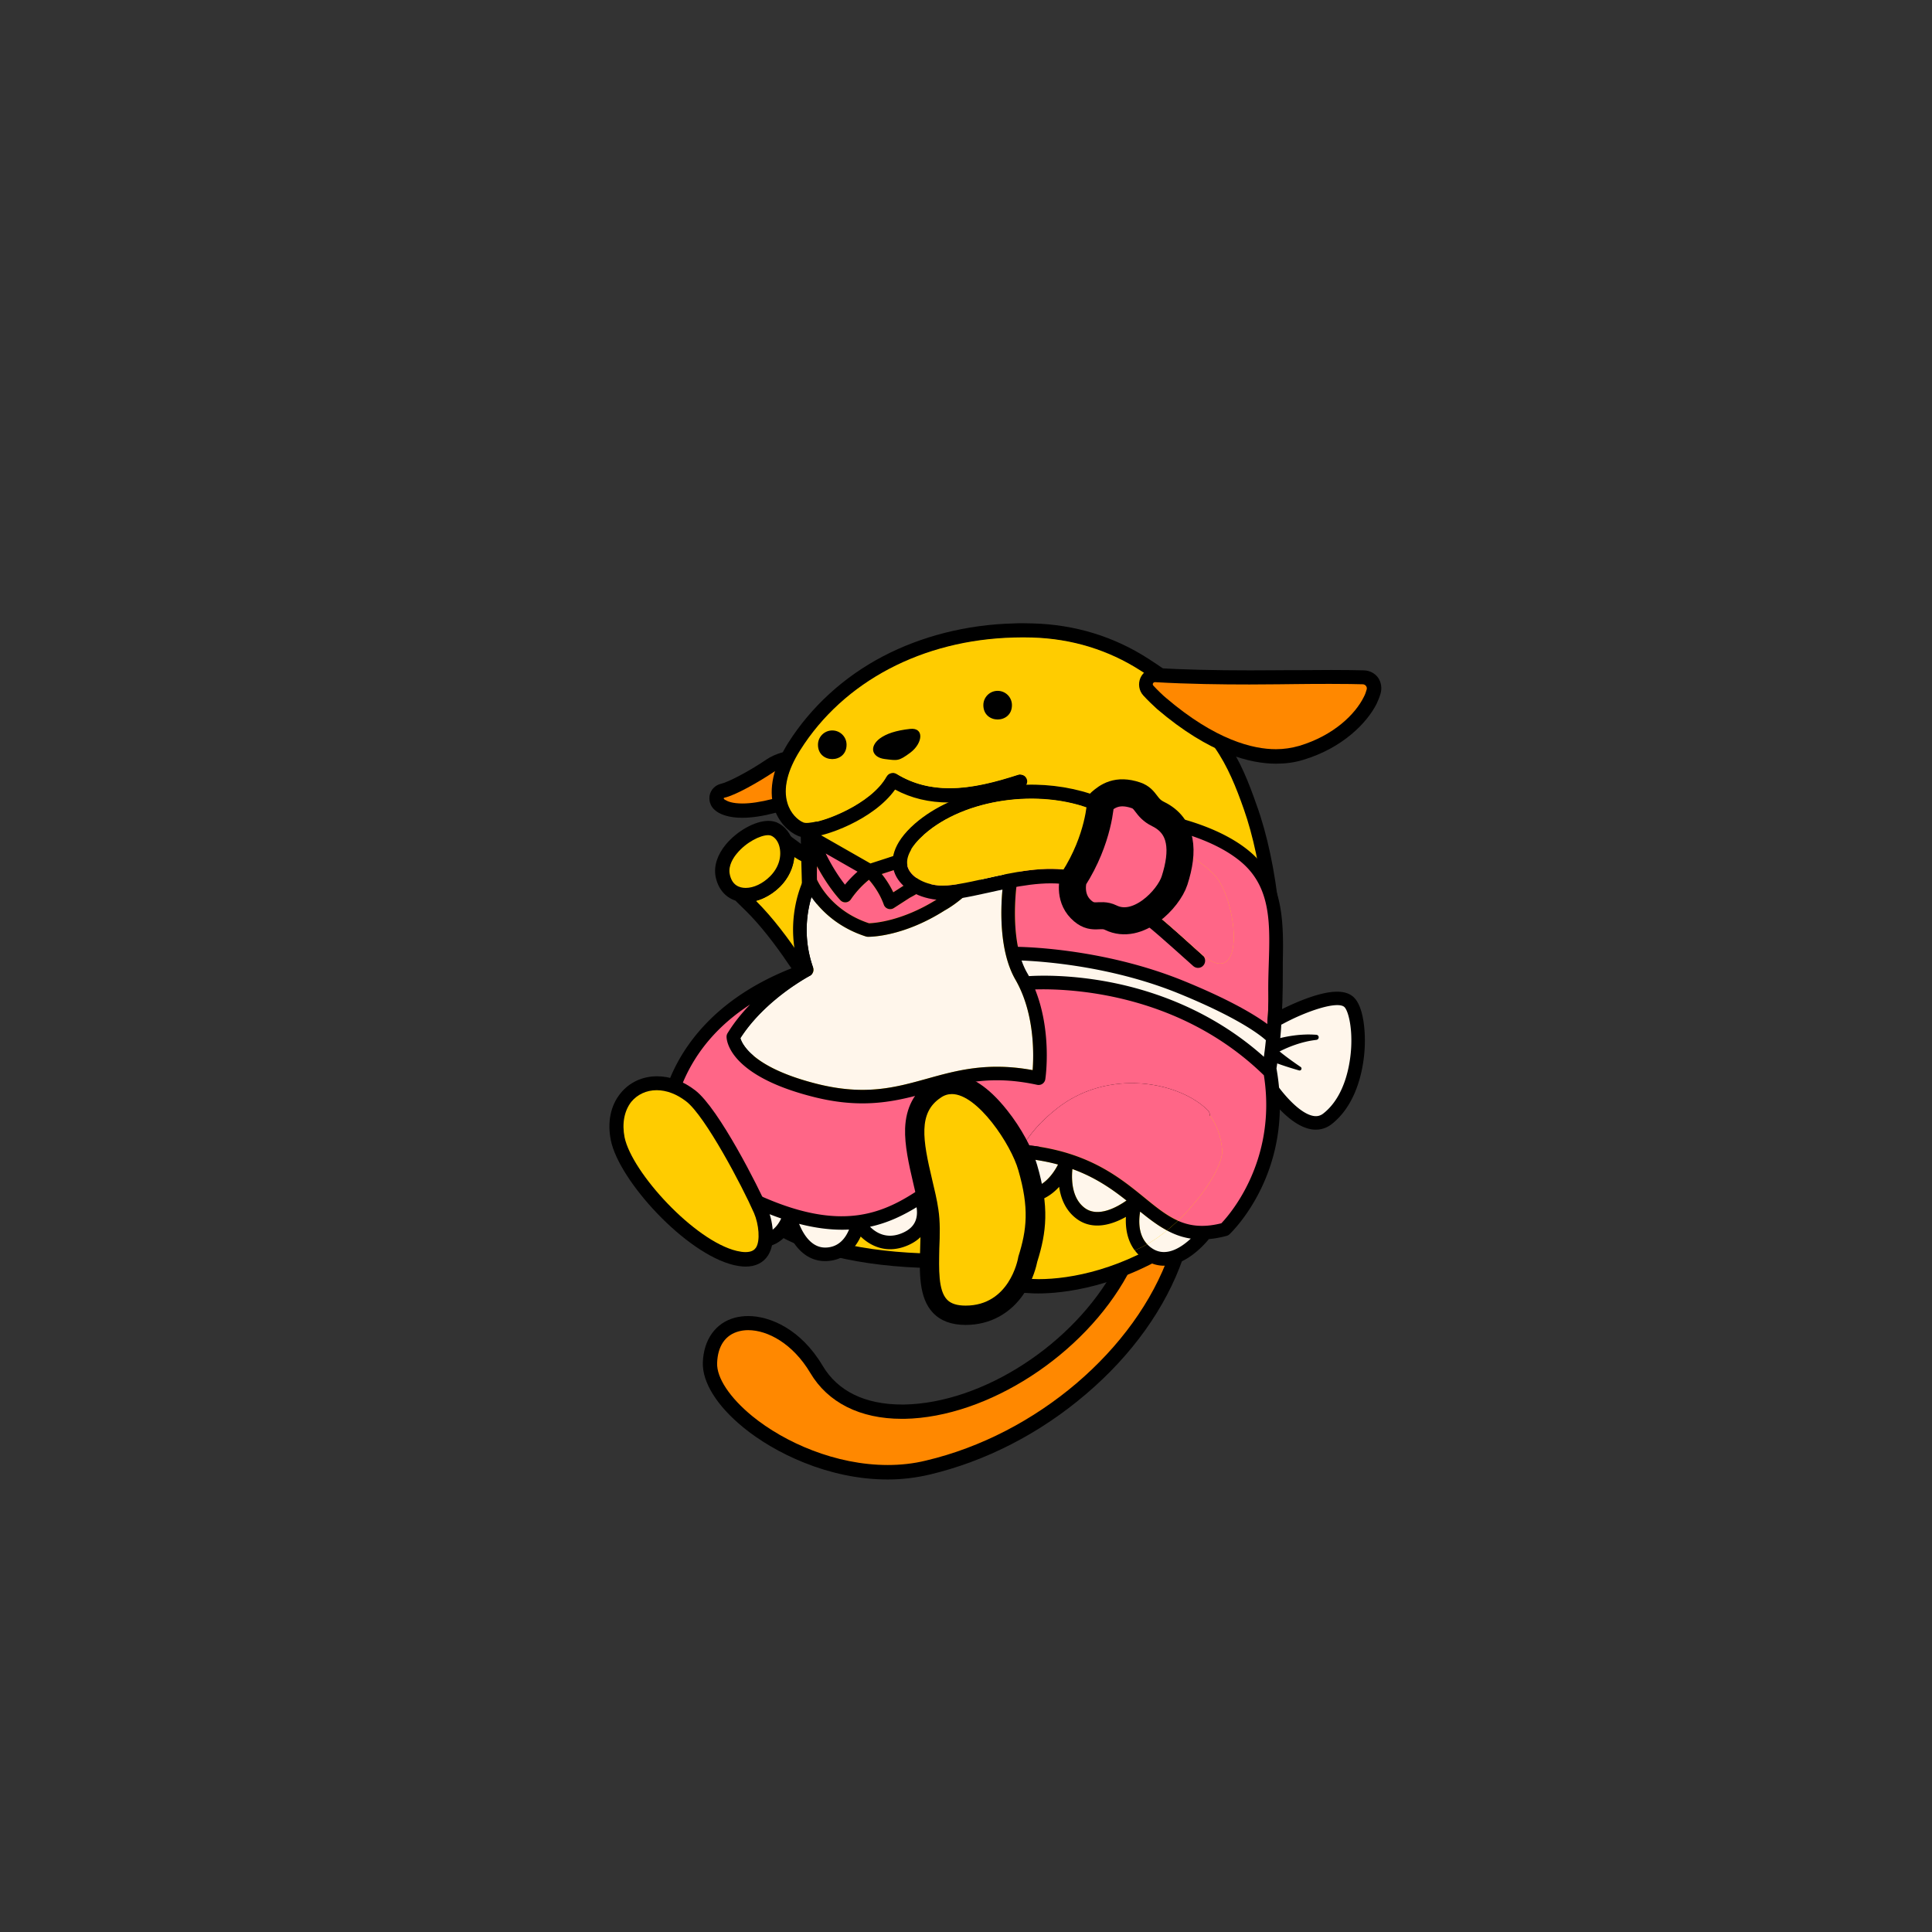 <svg viewBox="0 0 1e3 1e3" xmlns="http://www.w3.org/2000/svg">
    <rect x="0" y="0" width="1e3" height="1e3" fill="#333333" stroke="none"/>
    <path d="M449.783 505.883c-4.5 5.1-10.5 7.9-17 7.9-9.1 0-18.5-5.5-24.4-14.4-7.8-11.6-15.5-21.2-22.3-27.9l-4.8-4.7c-2-2-1.1-5.3 1.6-6.1l6.5-1.7c3.2-.9 6.4-2.7 9.1-5.5 3-3 4.8-6.7 5.2-10.4v-11.2c0-1.3 1.5-2.1 2.5-1.3l9.3 6.9c.7.5 1.7 1.1 2.9 1.7 10.2 4.9 31.7 27.4 35.7 46.7 2.1 10.1-1.2 16.5-4.3 20z"/>
    <path d="m415.28 445.98c-1.5-0.7-2.9-1.5-4.2-2.4-0.5 5.5-3 11-7.3 15.3-3.7 3.7-8.1 6.2-12.5 7.4 8.7 8.6 17 19.8 23.2 29.1 4.5 6.7 11.6 11.1 18.3 11.1 4.1 0 8.1-1.6 11.4-5.4 13-14.8-17.3-49.6-28.9-55.1z" fill="#fc0"/>
    <path d="M612.283 651.383c-9 25.7-26.4 50-50.3 70.3-23.8 20.3-51.8 34.7-81 41.6-6.9 1.6-14.1 2.5-21.5 2.5-30.8 0-58.9-13.9-74.8-27-13.6-11.1-21.2-23.3-20.9-33.5.4-12 6.7-20.7 16.8-23.3 2.1-.5 4.3-.8 6.7-.8 11.2 0 27.2 6.7 38.5 25.7 7.8 13.2 22 20.1 41.1 20.1h1.2c40.7-.8 87.6-31.2 109.1-70.8 7.7-14.1 13.2-29.6 17.1-40.8 1.9-5.4 3.6-10.1 5.1-13.5 1.3-3.1 4.1-9.4 10.4-9.4 4.1 0 7.6 1.8 9.9 5 5.5 7.6 3.3 23.3-7.4 53.9z"/>
    <path d="M583.683 659.683c-22.7 41.7-72.5 73.9-115.5 74.7h-1.4c-21.6 0-38.3-8.4-47.4-23.8-9-15.1-22-22.1-32.1-22.1-1.7 0-3.3.2-4.8.6-7 1.8-11 7.6-11.3 16.4-.3 7.7 6.6 18 18.2 27.5 16.8 13.7 43.2 25.3 70.1 25.3 6.6 0 13.3-.7 19.8-2.3 57.2-13.5 108.5-57.4 126-107.1 5.4-15.3 16.7-49.2 4.5-49.2-4.5.1-10.8 31.8-26.1 60z" fill="#f80"/>
    <path transform="translate(13.183 1.883)" d="M649.7 531.9c-2 24-6.7 45.1-13.9 62.9-8.5 20.9-20.3 36.6-35.1 46.8-34 23.4-64.8 26-76.4 26-1.3 0-2.5 0-3.8-.1-18.4-.8-26-4.4-32.7-7.5-5.9-2.8-11-5.2-24.9-5.7-37.5-1.5-67-9.9-83.1-23.6-.2-.1-.5-.4-.9-.7-4.8-3.5-19.3-14.3-25-24.7-5.3-9.7-6.2-22.3-2.3-31.4 13.4-31.2 24.5-40.5 33.5-48 3.6-3 6.4-5.3 8.8-8.7 2.2-3.1 3.8-7.1 4.9-12.2 0-.1 0-.2.1-.3 3.9-15 3.4-34.9 2.8-56-.2-5.7-.3-11.7-.4-17.5v-.1c0-18.6 9.6-40.7 25.7-59.2 18.1-20.8 41.6-33.6 66.1-36.2 20.2-2.1 34.3-3.1 45.9-3.1 43.7 0 58.6 14.8 82.2 48.4 7.5 10.6 12.1 22.5 16 33.7 11.1 30.4 15.9 76.5 12.5 117.2z"/>
    <path transform="translate(13.183 1.883)" d="M358.5 576.7c-3 7-2.2 17.4 2 25 5.6 10.3 23 22.2 24.1 23.2 15.1 12.9 43.7 20.5 78.7 21.9 31.2 1.3 24.3 11.8 57.6 13.3 1.1 0 2.2.1 3.5.1 16.7 0 43.7-5 72.2-24.7 58-39.9 52.9-165.3 34-218.6-3.9-11.1-8.3-22.2-15.1-31.9-23.5-33.5-36.6-45.2-76.2-45.2-12.2 0-26.9 1.1-45.1 3.1-49.9 5.3-85.3 55.3-85.3 88.1.3 27.4 2.5 55.1-2.7 75.5-1.4 6.5-3.4 11.2-6 14.9-9.8 13.5-23.4 12.4-41.7 55.3z" fill="#fc0"/>
    <path transform="translate(14.337 1.898)" d="M520.16 552c-23.35-4.27-39.21.13-54.56 4.4-16.58 4.61-32.23 8.96-57.17 2.68-17.52-4.42-27.31-9.9-32.79-14.56-2.43-2.06-4.01-3.95-5.03-5.52-1.03-1.57-1.5-2.81-1.71-3.55 8.13-12.7 20.25-22.19 28.12-27.48 4.58-3.09 7.72-4.75 7.81-4.79.56-.29 1.01-.72 1.33-1.22.5-.77.69-1.73.47-2.66a1.9 1.9 0 0 0-.11-.39c-5.41-15.4-3.11-28.93-.83-36.54.8 1.16 1.74 2.4 2.84 3.7 4.94 5.88 12.99 12.8 25.33 16.75.32.1.65.15.98.16.82.02 17.94.24 39.75-13.61 3.8-2.08 24.53-14.53 31.48-41.96.74-.22 1.49-.42 2.23-.62-1.57 11.18-3.35 27.97-3.75 31.86h-.02c-.93 10.08-1.74 31.86 6.72 46.52.65 1.13 1.26 2.28 1.83 3.45 8.05 16.5 7.67 35.54 7.08 43.38z" fill="#fff6eb"/>
    <path transform="translate(14.337 1.898)" d="M498.08 429.81c-7.75 23.4-26.93 33.47-27.22 33.62-.23.11-.43.25-.63.41h-.01c-17.82 11.09-32.08 12.06-34.76 12.14-18.53-6.13-25.63-19.75-26.92-22.55-.09-1.89-.06-4.38 0-6.98 5.97 11.18 11.8 17.29 12.13 17.63.66.69 1.57 1.07 2.52 1.07.1 0 .2-.01.3-.01 1.05-.1 2-.66 2.59-1.53 3.29-4.84 7.02-8.26 9.34-10.14 2.14 2.44 5.58 6.96 7.69 12.87.35 1.01 1.15 1.8 2.17 2.14.36.13.74.19 1.12.19.67 0 1.33-.19 1.9-.56l8.3-5.35c17.64-9.26 33.22-27.3 36.61-31.38 1-.33 2.73-.9 4.87-1.57z" fill="#ff6687"/>
    <path transform="translate(14.337 1.898)" d="M478.32 437.21c-6.54 6.51-15.57 14.42-25.01 19.37-.01 0-.02-.01-.02-.01l-5.27 3.39c-1.86-3.92-4.09-7.14-5.96-9.47l6.08-1.96v-.02c5.3-1.65 19.3-7.04 30.18-11.3zm163.7 84.35c-.4 7.89-1.11 15.78-2.17 23.54-27.27-24.39-58.12-34.5-79.84-38.66-20.21-3.88-35.95-3.46-41.77-3.1-.3-.56-.61-1.12-.93-1.67-7.58-13.14-6.6-33.99-5.73-42.99.56-5.29 2.51-23.51 4.05-33.66.31-.06.62-.12.91-.17 36.55-6.39 86.079-8.997 119.83 21.004 0 0 12.108 5.768 5.8 68.636 0 0 .09 2.93-.15 7.07z" fill="#ff6687"/>
    <path transform="translate(14.337 1.898)" d="m647.72 525.12s28.76-15.65 36.29-8.24c6.9 6.8 8.14 45.04-11.21 60.27-12.49 9.83-30.18-17.19-30.18-17.19" fill="#fff6eb"/>
    <path d="M681.057 584.708c-.76 0-1.53-.06-2.31-.19-12.12-1.98-23.46-18.82-24.71-20.73a3.49 3.49 0 0 1 1.01-4.84 3.501 3.501 0 0 1 4.85 1.01c2.94 4.49 12.28 16.4 19.99 17.66 1.95.32 3.56-.1 5.09-1.3 11.79-9.28 13.98-26.9 14.38-34.04.63-11.37-1.69-19.25-3.46-20.99-3.39-3.34-19.37 1.86-32.16 8.82-1.7.92-3.82.3-4.75-1.4-.92-1.7-.3-3.82 1.4-4.75.3-.17 7.51-4.07 15.79-7.11 12.34-4.53 20.4-4.71 24.63-.55 4.9 4.82 6.04 17.21 5.54 26.36-.45 8.09-3.01 28.12-17.04 39.16-2.44 1.91-5.25 2.89-8.25 2.89z"/>
    <path transform="translate(14.337 1.898)" d="m336.1 599.48-1.35-.9-.19 1.61c-.9 7.49 1.21 12.99 5.97 15.5 1.89.99 3.98 1.5 6.23 1.5 4.04 0 7.85-1.63 10.34-2.99l1.58-.87-1.56-.88c-6.64-3.75-13.71-8.11-21.02-12.97zm51.35 27.33c-6.7-2.45-13.93-5.66-21.49-9.55l-1.34-.69-.11 1.51c-.42 5.71.31 15.74 9.98 18.77 1.74.55 3.38.82 4.9.82 1.91 0 3.69-.44 5.3-1.31 1.44-.78 2.77-1.93 3.97-3.44 1.08-1.38 1.83-2.79 2.26-3.73l.47-1.01-1.06-.35c-.95-.32-1.91-.66-2.88-1.02zm34.11 6.79c-6.88 0-14.29-1.01-22.03-3.01l-1.91-.49.73 1.83c3.33 8.32 8.45 12.91 14.41 12.91h.16c3.46-.05 6.45-1.22 8.88-3.49 1.77-1.65 3.2-3.83 4.26-6.48l.58-1.46-1.57.1c-1.09.06-2.27.09-3.51.09zm39.26-12.25-1.27.77c-8.39 5.11-15.95 8.28-23.78 9.98l-1.79.39 1.3 1.3c2.25 2.25 5.99 4.93 11.08 4.93 2.22 0 4.53-.51 6.86-1.53 3.7-1.61 6.08-3.86 7.26-6.88.84-2.16 1.03-4.67.58-7.48zm11.07-7.46-1.41.98c-.86.6-1.72 1.2-2.59 1.8l-1.44.98 1.57.75c2.33 1.11 5.96 2.43 9.99 2.43 2.38 0 4.67-.46 6.8-1.35 3.04-1.28 5.48-3.92 7.24-7.85 1.48-3.34 2.18-7.01 2.51-9.51l.23-1.74-1.61.69c-7.54 3.25-14.2 7.88-21.29 12.82zm48.98-16.52c-2.59-.37-5.16-.55-7.65-.55-4.17 0-8.15.5-12.15 1.54l-.99.25.27.98c1.2 4.32 5.12 14.42 15.59 14.95.27.01.54.02.8.02 9.38 0 15.01-8.25 17.53-13.17l.56-1.1-1.19-.33c-3.92-1.07-8.22-1.94-12.77-2.59zm36.1 12.57c-5.13-3.13-10.3-5.62-15.81-7.62l-1.2-.44-.13 1.27c-.58 5.58-.45 15.75 6.87 21.12 2.01 1.47 4.39 2.21 7.07 2.21 6.05 0 12.39-3.83 15.63-6.11l1.09-.77-1.05-.83c-3.15-2.49-7.41-5.75-12.47-8.83zm37.04 26c-2.88-1.19-5.8-2.8-8.92-4.92-2.95-2-5.87-4.31-8.57-6.5l-1.33-1.07-.29 1.68c-.94 5.44-1.25 15.32 7.13 20.34a11.67 11.67 0 0 0 6.09 1.7c5.64 0 11.04-3.93 14.57-7.23l1.51-1.41-2.05-.31c-2.78-.42-5.44-1.17-8.14-2.28z" fill="#fff6eb"/>
    <path transform="translate(14.337 1.898)" d="m422.23 456.63.77.99.79-.97c1.92-2.37 4.07-4.59 6.38-6.61l1.06-.92-20.51-11.72 1.43 2.92c3.71 7.57 7.53 13.05 10.08 16.31zm218.56 97.58-.23-.23c-.41-.41-.82-.81-1.29-1.25-41.27-39.31-93.31-43.55-113.77-43.55-1.55 0-2.92.02-4.09.06l-1.43.04.53 1.33c8.78 21.99 5.25 45.72 5.21 45.95-.11.68-.49 1.3-1.05 1.69-.42.29-.91.44-1.43.44-.18 0-.35-.02-.52-.05-7.42-1.61-14.33-2.39-21.11-2.39-13.05 0-23.43 2.89-34.41 5.94-10.64 2.96-21.64 6.01-35.11 6.01-8.11 0-16.33-1.08-25.13-3.31-15.45-3.89-27.19-9.09-34.9-15.45-2.02-1.66-3.75-3.4-5.16-5.18-3.93-4.98-4.17-8.79-4.18-9.51-.01-.48.12-.95.36-1.34 3.09-5.03 6.97-9.97 11.54-14.68l-1.26-1.54c-16.39 10.64-28.2 24.35-35.13 40.76-6.21 14.73-6.49 27.37-6.33 32.12l.02.5.41.29c6.22 4.32 12.4 8.36 18.37 12.03 5.32 3.27 10.55 6.27 15.52 8.91 21.33 11.32 39.34 16.83 55.04 16.83 20.73 0 34.47-9.58 47.76-18.85 12.68-8.84 25.79-17.98 44.18-17.98 2.72 0 5.53.2 8.36.6 28.43 4.02 43.68 16.46 55.97 26.48 7.75 6.33 14.45 11.79 22.79 13.83 2.42.6 4.87.89 7.48.89.96 0 1.95-.04 2.94-.12 2.3-.19 4.76-.61 7.32-1.25l.28-.07.2-.21c3.47-3.62 20.9-23.29 23.25-54.88.56-7.35.23-14.94-.96-22.56z" fill="#ff6687"/>
    <path transform="translate(14.337 1.898)" d="m641.06 530.66.96 20.06s-23.27-20.71-64.32-34.83c-41.06-14.11-60.42-8.75-60.42-8.75l-4.87-15.15-.1-.31c7.57.16 46.58 1.77 85.03 17.49 5.74 2.35 10.81 4.29 15.29 5.9z" fill="#fff6eb"/>
    <path d="M657.857 538.698c1.08-.39 1.98-.65 2.97-.92a64.352 64.352 0 0 1 8.74-1.78c1.95-.27 3.92-.44 5.88-.51 1.96-.1 3.93-.01 5.88.11.73.05 1.28.67 1.23 1.4-.04.64-.53 1.15-1.14 1.23l-.06.01c-1.83.24-3.64.51-5.43.95-1.79.41-3.55.92-5.27 1.51a60.227 60.227 0 0 0-7.54 3.13c-.78.39-1.63.84-2.28 1.23a3.526 3.526 0 0 1-4.84-1.18 3.526 3.526 0 0 1 1.8-5.14z"/>
    <path d="M660.807 542.918c.35.35.88.8 1.35 1.19l1.5 1.21c1.01.8 2.05 1.59 3.11 2.38 2.11 1.56 4.27 3.08 6.46 4.57.46.31.57.93.27 1.38-.25.37-.7.51-1.1.4-2.57-.74-5.13-1.52-7.69-2.37-1.28-.43-2.56-.87-3.84-1.34l-1.93-.74c-.66-.27-1.25-.5-2.01-.86l-.21-.1a3.566 3.566 0 0 1-1.66-4.77 3.566 3.566 0 0 1 4.77-1.66c.37.19.7.44.98.71zm-4.77-3.71c-.06-.06-8.83-9.82-45.69-24.89-41.65-17.03-84.59-17.25-85.02-17.25v-7c1.81 0 44.7.2 87.67 17.77 39.06 15.97 48.06 26.46 48.43 26.9z"/>
    <path d="M663.537 518.738c-.11-30.09 5.481-59.37-16.689-78-25.11-21.1-78.55-27.64-117.17-20.89-.83.15-1.72.33-2.65.53-.63-.02-1.23.12-1.76.4-2.42.58-5.04 1.29-7.58 2.02-.78-.03-1.53.2-2.15.63-5.85 1.74-10.81 3.41-11.18 3.53-.02.01-.04.03-.07.04l-.1.03c-.36.14-35.64 14.22-43.99 16.76-.08.02-.15.06-.23.09l-9.43 3.05-28.31-16.17-.39-.22c-.05-.03-.11-.06-.17-.09-.12-.06-.25-.12-.38-.17-.71-.26-1.51-.29-2.28-.04-.08.02-.16.05-.23.08-.82.33-1.44.94-1.81 1.67-.06.11-.11.22-.16.34-.13.35-.2.71-.22 1.08-.09 1.31-.98 14.87-.72 22-.2.42-.44.97-.73 1.64-2.56 6.15-7.89 22.67-1.93 42.81-.06.01-.13.04-.19.06-41.01 15.19-58.59 39.91-66.12 57.97-8.2 19.7-6.59 35.67-6.52 36.34.11 1.01.65 1.92 1.48 2.5.56.39 1.12.78 1.68 1.16-1.12 4.96-3.07 18.89 8.53 25 7.56 3.98 15.39 1.82 20.68-.74.01 8.44 3.04 18.81 14.29 22.32 5.55 1.74 10.56 1.41 14.91-.97 2.57-1.42 4.55-3.38 6.05-5.36 3.04 6.57 8.92 14.74 19.32 14.6 9.75-.13 15.38-6.59 18.18-12.71 5.21 5.05 13.71 9.2 24.43 4.55 5.18-2.25 8.7-5.68 10.47-10.2 1.05-2.7 1.31-5.42 1.2-7.84 5.08 2.07 12.3 3.55 19.88.36 6.44-2.71 9.87-8.74 11.69-14.44 3.46 5.13 8.87 9.57 16.82 9.97 8.23.42 14.22-3.57 18.32-8.07.82 5.82 3.21 12.28 9.18 16.65 8.51 6.23 18.68 2.68 25.38-1.09-.45 7.8 1.56 17.28 10.42 22.59 3.12 1.87 6.23 2.63 9.21 2.63 10.9 0 20.25-10.17 23.22-13.78 2.85-.25 5.89-.79 9.16-1.66.56-.15 1.07-.44 1.49-.83 1.41-1.32 33.42-32.18 24.53-84.66-.06-.39-.13-.78-.2-1.17.96-6.16 1.72-12.56 2.27-19.17.33-3.91.68-14.95.57-15.13zm-201.06-68.31v-.02c5.3-1.65 19.3-7.04 30.18-11.3-6.54 6.51-15.57 14.42-25.01 19.37-.01 0-.02-.01-.02-.01l-5.27 3.39c-1.86-3.92-4.09-7.14-5.96-9.47zm-18.62.75a55.24 55.24 0 0 0-6.5 6.73c-2.48-3.17-6.3-8.64-9.97-16.14zm-20.98-2.83c5.97 11.18 11.8 17.29 12.13 17.63.66.69 1.57 1.07 2.52 1.07.1 0 .2-.01.3-.01 1.05-.1 2-.66 2.59-1.53 3.29-4.84 7.02-8.26 9.34-10.14 2.14 2.44 5.58 6.96 7.69 12.87.35 1.01 1.15 1.8 2.17 2.14.36.13.74.19 1.12.19.67 0 1.33-.19 1.9-.56l8.3-5.35c17.64-9.26 33.22-27.3 36.61-31.38 1-.33 2.73-.9 4.87-1.57-7.75 23.4-26.93 33.47-27.22 33.62-.23.11-.43.25-.63.41h-.01c-17.82 11.09-32.08 12.06-34.76 12.14-18.53-6.13-25.63-19.75-26.92-22.55-.09-1.89-.06-4.38 0-6.98zm-11.52 61.52c4.58-3.09 7.72-4.75 7.81-4.79.56-.29 1.01-.72 1.33-1.22.5-.77.69-1.73.47-2.66a1.9 1.9 0 0 0-.11-.39c-5.41-15.4-3.11-28.93-.83-36.54.8 1.16 1.74 2.4 2.84 3.7 4.94 5.88 12.99 12.8 25.33 16.75.32.1.65.15.98.16.82.02 17.94.24 39.75-13.61 3.8-2.08 24.53-14.53 31.48-41.96.74-.22 1.49-.42 2.23-.62-1.57 11.18-3.35 27.97-3.75 31.86h-.02c-.93 10.08-1.74 31.86 6.72 46.52.65 1.13 1.26 2.28 1.83 3.45 8.05 16.5 7.67 35.54 7.08 43.38-23.35-4.27-39.21.13-54.56 4.4-16.58 4.61-32.23 8.96-57.17 2.68-17.52-4.42-27.31-9.9-32.79-14.56-2.43-2.06-4.01-3.95-5.03-5.52-1.03-1.57-1.5-2.81-1.71-3.55 8.13-12.7 20.25-22.19 28.12-27.48zm-50.27 108.21c-1.92 0-3.88-.39-5.76-1.38-5.77-3.04-5.98-10.02-5.44-14.49 7.44 4.95 14.45 9.27 21.06 13-2.55 1.4-6.13 2.87-9.86 2.87zm41.12 16.12c-.96 1.21-2.16 2.37-3.66 3.18-2.65 1.43-5.73 1.57-9.42.41-9.01-2.82-9.68-12.33-9.28-17.74 7.76 3.99 14.93 7.16 21.6 9.6.98.36 1.94.7 2.9 1.02-.48 1.04-1.19 2.32-2.14 3.53zm33.24 8.32c-1.96 1.83-4.62 3.17-8.21 3.22h-.14c-7.29 0-11.45-7.21-13.48-12.28 8.22 2.12 15.59 3.04 22.28 3.04 1.21 0 2.4-.03 3.56-.1-.79 1.98-2.05 4.29-4.01 6.12zm38.43-10.69c-1.08 2.76-3.28 4.83-6.73 6.33-7.94 3.45-13.6.04-16.83-3.19 9.18-1.99 16.96-5.76 24.09-10.1.32 2.01.4 4.56-.53 6.96zm31.6-18.71c-1.41 3.15-3.52 5.99-6.71 7.33-6.1 2.57-12.16.76-15.98-1.06 1.35-.92 2.68-1.86 4.01-2.78 6.92-4.82 13.65-9.51 21.11-12.72-.34 2.61-1.03 6.08-2.43 9.23zm24.86 2.32c-9.79-.5-13.5-9.97-14.68-14.22 5.81-1.5 12.17-1.99 19.41-.96 4.58.65 8.79 1.51 12.66 2.57-2.25 4.39-7.92 13.09-17.39 12.61zm31.29 9.93c-7.03-5.15-6.98-15.28-6.47-20.21 5.94 2.15 11.06 4.74 15.63 7.53 4.58 2.79 8.6 5.78 12.37 8.77-4.51 3.18-14.53 9.03-21.53 3.91zm35.26 21.13c-7.86-4.7-7.56-14.07-6.66-19.31 2.89 2.34 5.72 4.57 8.64 6.55 2.91 1.98 5.9 3.7 9.1 5.02a35.85 35.85 0 0 0 8.38 2.34c-4.78 4.46-12.45 9.6-19.46 5.4zm58.25-67.59c-2.32 31.22-19.54 50.68-22.97 54.26-2.55.64-4.93 1.04-7.16 1.22-3.71.3-7.02.02-10.1-.74-8.13-1.99-14.61-7.28-22.42-13.65-12.36-10.08-27.73-22.62-56.44-26.68-23.35-3.29-38.55 7.3-53.25 17.55-22.47 15.67-45.58 31.78-101.76 1.96-4.9-2.6-10.05-5.55-15.47-8.88-5.79-3.56-11.89-7.54-18.32-12-.15-4.27.03-16.95 6.25-31.7 6.86-16.26 18.5-29.76 34.75-40.31-4.21 4.34-8.27 9.31-11.67 14.85-.35.56-.52 1.22-.51 1.88.01.9.31 4.94 4.39 10.11 1.33 1.68 3.06 3.48 5.31 5.33 6.48 5.35 17.29 11.12 35.29 15.65 9.52 2.41 17.85 3.34 25.37 3.34 13.61 0 24.62-3.06 35.38-6.05 16.07-4.47 31.25-8.69 55.04-3.54.94.2 1.93.01 2.73-.54.79-.55 1.32-1.4 1.47-2.36.17-1.1 3.52-24.48-5.27-46.48 16.73-.5 73.09 1.26 117.14 43.22.42.4.85.81 1.27 1.23 1.25 7.99 1.47 15.45.95 22.33zm1.22-55.45c-.4 7.89-1.11 15.78-2.17 23.54-27.27-24.39-58.12-34.5-79.84-38.66-20.21-3.88-35.95-3.46-41.77-3.1-.3-.56-.61-1.12-.93-1.67-7.58-13.14-6.6-33.99-5.73-42.99.56-5.29 2.51-23.51 4.05-33.66.31-.06.62-.12.91-.17 36.55-6.39 87.971-.4 111.471 19.35 20 16.81 13.41 43.18 14.16 70.29 0 0 .09 2.93-.15 7.07z"/>
    <path d="M397.483 649.883c-2.4 3.7-6.4 5.7-11.5 5.7-1.9 0-4-.3-6.2-.8-25-6-59.3-43.6-63.6-64.5-1.9-9.4-.2-18 5-24.4 4.6-5.7 11.4-8.8 18.9-8.8 6.8 0 13.6 2.5 19.8 7.3 12.2 9.4 32.9 50.5 37.3 60.7 2.5 5.8 4.9 17.7.3 24.8z"/>
    <path d="M323.283 588.683c3.8 18.2 36.2 53.6 58.1 58.8 1.7.4 3.2.6 4.5.6 3.4 0 4.7-1.3 5.4-2.3 2.3-3.5 1.5-12.1-1-17.9-6.1-13.9-25.3-50.3-35.1-57.8-4.9-3.8-10.2-5.8-15.3-5.8-5.3 0-10 2.2-13.2 6.1-3.6 4.7-4.8 11.2-3.4 18.3z" fill="#fc0"/>
    <path d="M426.483 401.283c-.4 4.4-3.8 8.4-11.1 12.9-4.7 3-10.2 5.5-13.9 6.5-6.5 1.7-12.3 2.6-17.3 2.6-6.7 0-10.6-1.6-12.7-2.9-4.8-3-4.4-7.2-4.2-8.5.5-3.1 2.9-5.5 5.9-6.2 3.5-.8 13.5-5.8 23.6-12.6 4.2-2.9 10.7-4.8 16.1-4.8 5.8 0 9.1 2.2 10.8 4.1 2.1 2.4 3.1 5.5 2.8 8.9z"/>
    <path d="M374.583 413.183c0 .3.4.7.9.9 1.1.7 3.6 1.8 8.8 1.8 4.3 0 9.5-.8 15.4-2.3 5.2-1.4 19.1-8.8 19.5-13 .1-1.3-.2-2.4-.9-3.2-1-1.1-2.8-1.7-5.3-1.7-3.9 0-8.9 1.5-11.9 3.5-8.5 5.7-20.5 12.5-26.1 13.7-.3.1-.4.2-.4.3z" fill="#f80"/>
    <path d="M529.583 329.983c1.6 0 3.2 0 4.8.1 20.6.6 39.5 6.5 55.9 17 11.2 7.2 17.5 11.4 25.9 25.2 1.5 2.5 9 .8 7.9-1.1-10.1-17.6-17.5-22.3-29.8-30.3-17.7-11.4-37.8-17.6-59.7-18.2-1.6 0-3.3-.1-5-.1-1.6 0-3.3 0-4.9.1-24.3.6-47.8 6.6-67.8 17.1-20.2 10.6-37.1 26.1-48.9 44.7-7.7 12.3-10.3 23.9-7.4 33.5 2.4 7.8 7.9 12.7 12.3 14.6 1.4.6 2.9.9 4.7.9 9.3 0 34.7-9.3 45.7-24.8 8.4 4.5 17.6 6.7 28.1 6.7 12.6 0 25-3.2 36.4-6.9 3-1 3.8-2.2 3.9-4.1 0-1.3-1.2-3.6-3.8-3.5-.3 0-.7.1-1 .2-11.2 3.6-23.3 6.9-35.4 6.9-9.3 0-18.6-2-27.4-7.4-.6-.4-1.3-.5-1.9-.5-1.3 0-2.5.6-3.2 1.8l-.1.1c-7.9 14.3-33.3 24.1-41.2 24.1-.7 0-1.3-.1-1.7-.3-2.8-1.2-6.6-4.6-8.2-10-2.3-7.5 0-17 6.6-27.4 22.5-35.7 63.4-57.1 110.6-58.3 1.4-.1 3-.1 4.6-.1"/>
    <path d="M529.783 401.283c-1-.4-2-.7-3-.3-19.7 6.3-42.5 12-62.8-.5-1.7-1.1-4-.5-5.1 1.2l-.1.1c-8.6 15.7-38.3 26-43 23.9-2.8-1.2-6.6-4.6-8.2-10-2.3-7.5 0-17 6.6-27.4 22.5-35.7 63.4-57.1 110.6-58.3 3.1-.1 6.3-.1 9.5 0 20.6.6 39.5 6.5 55.9 17 13.2 8.5 19.7 12.7 30.6 33.6 5.6 10.5-84.4 23.5-91 20.7z" fill="#fc0"/>
    <path d="M714.583 358.983c-.5 1.7-1.2 3.4-2 5.2-5 10-17.7 23-38 29.1-4.5 1.4-9.3 2-14 2h-.1c-13 0-34.2-4.9-61.6-28.3-1.9-1.7-5.1-4.8-7.1-7-2.3-2.5-2.8-6.1-1.5-9.1 1.3-3 4.4-5.1 7.8-5.1h.5c13.9.8 30.1 1.2 48.4 1.2 8.1 0 14.8-.1 19.3-.1h4.5c7.4 0 13.3-.1 18.2-.1 8.1 0 13.7.1 17.1.2 2.9.1 5.6 1.5 7.3 3.9 1.5 2.3 2 5.2 1.2 8.1z"/>
    <path d="M603.583 361.283c25.7 21.9 45.1 26.5 56.8 26.5h.1c4 0 8-.6 11.9-1.7 18.1-5.4 29.2-16.6 33.5-25.3.8-1.5 1.2-2.8 1.5-3.9.4-1.3-.6-2.6-1.9-2.7-3.3-.1-8.9-.2-16.7-.2-5.4 0-11.6 0-18.2.1-3.3 0-12.2.2-23.9.2-13.9 0-31.7-.2-48.8-1.2h-.1c-.9 0-1.5 1.1-.8 1.8 2 2.2 5 5.1 6.6 6.4z" fill="#f80"/>
    <path d="m430.78 378.08c-4.1 0-7.4 3.3-7.4 7.4 0 9.9 14.8 9.9 14.8 0 0-4.1-3.3-7.4-7.4-7.4zm85.6-20.5c-4.1 0-7.4 3.3-7.4 7.4 0 9.9 14.8 9.9 14.8 0 0-4.1-3.3-7.4-7.4-7.4zm-45.3 19.7c-7.4 0.8-12.3 2.5-15.6 4.9-5.9 4.4-4.1 9.9 2.5 10.7s7.1 1.2 13.2-3.3c6.5-4.9 7.3-13.1-0.1-12.3z"/>
    <path d="M525.583 657.083c-4.6-5.2-3.7-15.7-1.9-29.4 2.6-19.8 5-34.5 25.4-50.8 24.4-19.5 62.2-15 76.2-.5 3.6 3.7 6.7 10.9 7.3 18.8.9 11.4-22.2 42.4-44.8 51.8-22.6 9.6-54 19.3-62.2 10.1z" fill="#fc0"/>
    <path d="M525.583 660.783c-1.2 0-2.3-.5-3-1.6-4.7-6.7-4.5-17.2-2.6-32 2.5-19 4.6-35.5 26.8-53.2 26.8-21.4 63.7-14 78.4.7 1.4 1.4 1.4 3.8 0 5.2-1.4 1.4-3.8 1.4-5.2 0-12.5-12.5-45.4-18.7-68.6-.1-18.9 15.1-21.4 28.2-24.1 48.4-1.4 11-2.3 21.8 1.3 26.7 1.2 1.7.8 4-.9 5.2-.6.5-1.4.7-2.1.7z"/>
    <path transform="translate(13.183 1.883)" d="M576.96 625.22c-.763 4.451-1.093 11.878 3.64 16.895 3.488-2 6.93-4.44 10.248-7.15a57.046 57.046 0 0 1-5.248-3.195c-2.92-1.98-5.75-4.21-8.64-6.55z" fill="#fff6eb"/>
    <path transform="translate(13.183 1.883)" d="M571.87 558.75c-12.887.138-26.545 3.987-38.27 13.35-7.939 6.329-13.277 12.505-17.012 18.697 2.002.08 4.059.252 6.191.553 28.71 4.06 44.082 16.6 56.442 26.68 6.108 4.981 11.413 9.277 17.32 11.876 13.422-12.8 23.458-29.025 22.86-36.605-.548-7.203-3.18-13.792-6.368-17.71.05-1.012-.286-2.043-1.033-2.79-8.269-8.269-23.562-14.228-40.13-14.051z" fill="#ff6687"/>
    <path transform="translate(13.183 1.883)" d="M513.012 597.771c-1.774 4.18-2.972 8.398-3.875 12.7 2.05 1.652 4.648 2.832 7.933 3 9.47.48 15.14-8.222 17.39-12.612-3.87-1.06-8.08-1.92-12.66-2.57a54.527 54.527 0 0 0-5.27-.494 49.915 49.915 0 0 0-3.518-.023z" fill="#fff6eb"/>
    <path transform="translate(13.183 1.883)" d="M541.89 603.19c-.51 4.93-.56 15.06 6.47 20.21 7 5.12 17.02-.73 21.53-3.91-3.77-2.99-7.79-5.98-12.37-8.77-4.57-2.79-9.69-5.38-15.63-7.53z" fill="#fff6eb" style="paint-order:stroke fill markers"/>
    <path transform="translate(13.183 1.883)" d="M516.582 590.807a55.398 55.398 0 0 0-3.576 6.98 50 50 0 0 1 3.521.027c1.764.08 3.522.245 5.27.495 4.58.65 8.79 1.51 12.66 2.57-2.25 4.39-7.919 13.091-17.389 12.611-3.29-.168-5.88-1.36-7.931-3.015-.518 2.468-.95 4.964-1.328 7.5 2.53 1.404 5.481 2.331 8.908 2.503 8.23.42 14.22-3.568 18.32-8.068.82 5.82 3.21 12.279 9.18 16.649 8.51 6.23 18.68 2.68 25.38-1.09-.324 5.633.65 12.134 4.546 17.316.147-.062.31-.123.457-.185 2.002-.833 4.008-1.843 6.002-2.987-4.72-5.017-4.409-12.426-3.645-16.873 2.89 2.34 5.72 4.569 8.64 6.549a56.977 56.977 0 0 0 5.247 3.178 99.64 99.64 0 0 0 5.668-5.031c-5.9-2.6-11.193-6.91-17.295-11.887-12.36-10.08-27.73-22.62-56.44-26.68a62.097 62.097 0 0 0-6.195-.562zm25.305 12.402c5.94 2.15 11.06 4.741 15.63 7.531 4.58 2.79 8.6 5.78 12.37 8.77-4.51 3.18-14.53 9.03-21.53 3.91-7.03-5.15-6.98-15.281-6.47-20.211z"/>
    <path d="M536.883 653.083c-.4 1.9-2 9.1-6.7 16.2-7 10.6-17.8 16.5-30.4 16.5-7.2 0-12.9-2.1-16.8-6.2-7.5-7.8-7.1-21-6.7-33.7v-.1c.2-6.4.4-13.1-.4-18.5-.7-4.4-1.8-9.1-3.1-14.5-2.4-10.2-4.6-20.1-4.3-28.7.4-10.7 4.7-18.9 12.8-24.4 3.5-2.4 7.4-3.5 11.4-3.5 9.3 0 18.9 6.2 28.7 18.6 7.1 8.9 13.1 20 15.4 28.1 6.4 21.8 4.9 34.9.1 50.2z"/>
    <path d="M490.183 672.683c2 2.1 5.2 3.1 9.6 3.1 22.6 0 27-23.7 27.2-24.7 0-.2.1-.4.1-.6 4.4-13.9 5.7-25.2 0-44.8-3.7-13.2-21.1-39.4-34.4-39.4-2 0-4 .6-5.8 1.9-11.7 7.8-9.3 21.8-4.4 42.4 1.2 5.1 2.5 10.4 3.2 15.3 1 6.4.8 13.5.5 20.4-.2 10.6-.6 21.6 4 26.4z" fill="#fc0"/>
    <path d="M491.183 415.183c-6.4 2.9-12.4 6.6-17.6 11.1-12.1 10.6-12.6 19.4-10.8 24.8 2.5 7.7 11.1 13.4 21.9 14.6 7.1.7 16.2-1.3 26.7-3.6 13.9-3.1 29.7-6.6 42.9-3.9 19.6 4.1 33.3 15 53.1 32.7l10.3 9.2c1.5 1.3 3.9 1.2 5.2-.4 1.3-1.5 1.2-3.9-.4-5.2l-2.9-2.6c-24-21.7-39.9-36-63.8-41-14.8-3.1-31.3.6-46 3.9-9.5 2.1-18.5 4.1-24.3 3.5-7.8-.8-14.1-4.6-15.7-9.5-1.5-4.7 1.6-10.7 8.7-17 20.7-18.2 59.1-23.7 87.5-12.5 4.7 1.9 7.4-5.1 2.7-6.9-11.4-4.4-24.6-6.6-37.7-6.2-10.1.4-30.5 4.8-39.8 9z"/>
    <path d="M628.583 452.883c11.7 12.2 17 60.3-6 41.6l-2.9-2.6c-24-21.7-39.9-36-63.8-41-14.8-3.1-31.3.6-46 3.9-9.5 2.1-18.5 4.1-24.3 3.5-7.8-.8-14.1-4.6-15.7-9.5-1.5-4.7 1.6-10.7 8.7-17 20.7-18.2 59.3-24 87.5-12.5 4.6 2 46.1 16.5 62.5 33.6z" fill="#fc0"/>
    <path transform="translate(13.183 1.883)" d="m577.78 427.68c-8.358 8.68-24.825 18.587-27.633 23.282 19.956 6.229 34.938 19.677 56.354 39.04l2.898 2.6c23 18.7 17.7-29.4 6-41.6-8.626-8.994-24.126-17.207-37.619-23.322z" fill="#ff6687"/>
    <path transform="translate(13.183 1.883)" d="M556.477 413.31s-.66 19-14.04 39.86c0 0-2.64 8.96 3.66 15.39 6.29 6.42 9.84 1.68 15.66 4.53 13.99 6.86 29.89-9.58 33-19.2 4.93-15.27 4.23-28.19-8.48-34.42-6.66-3.26-5.98-7.85-11.54-9.73-9.78-3.3-14.84.6-18.26 3.57z" fill="#ff6687" stroke="#000" stroke-linejoin="round" stroke-width="14" style="paint-order:stroke fill markers"/>
    <path d="M403.783 458.883c-5.2 5.1-11.7 8.1-17.8 8.1-8.1 0-14-5.1-15.6-13.3-1-5.4.9-11.3 5.4-16.7 5.8-6.9 14.9-12 21.7-12.1h.2c1.3 0 2.6.2 3.8.6h.2l.1.1c4.5 1.8 7.9 6.2 9.1 11.8 1.4 7.5-1.2 15.5-7.1 21.5z"/>
    <path d="M398.583 453.583c4.2-4.2 6-9.6 5-14.7-.6-3.1-2.3-5.5-4.6-6.4-.4-.1-.9-.2-1.3-.2h-.1c-4 0-11.3 3.6-16.1 9.4-1.8 2.1-4.6 6.3-3.8 10.6 1.1 6 5.1 7.3 8.3 7.3 4.1 0 8.8-2.2 12.6-6z" fill="#fc0"/>
</svg>
